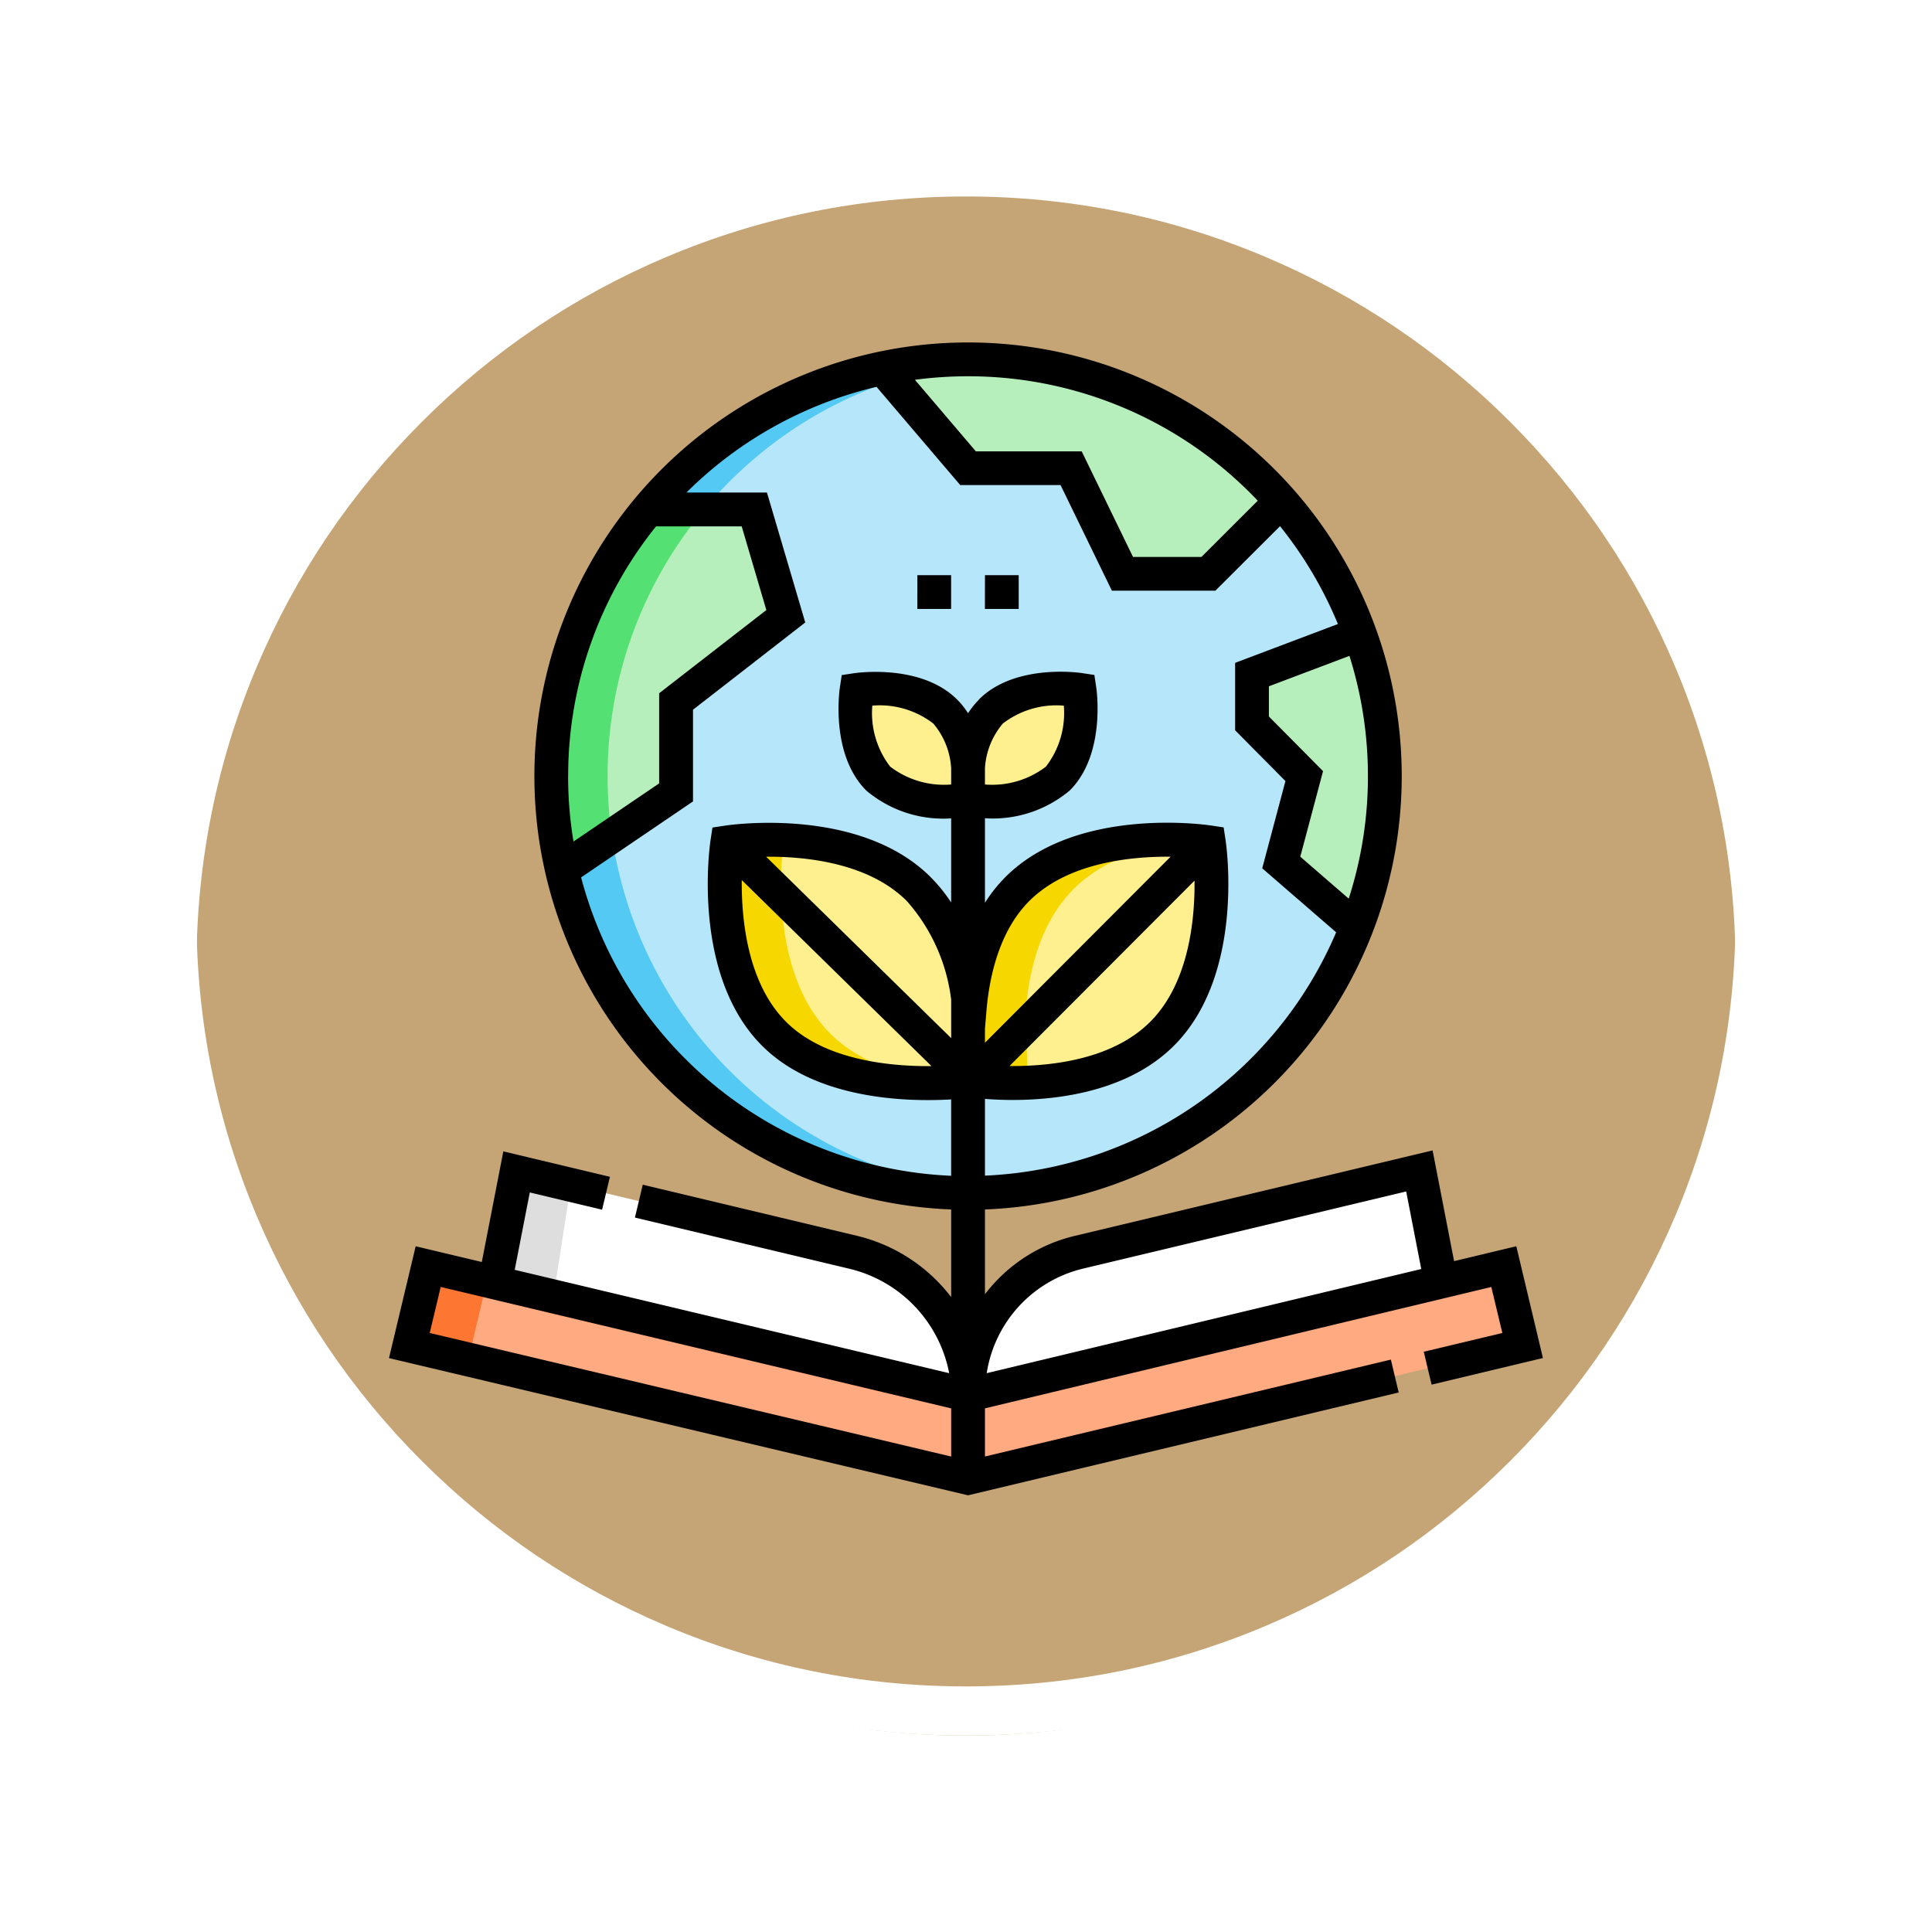 <svg xmlns="http://www.w3.org/2000/svg" xmlns:xlink="http://www.w3.org/1999/xlink" width="118" height="118" viewBox="0 0 118 118">
  <defs>
    <filter id="Trazado_874925" x="0" y="0" width="118" height="118" filterUnits="userSpaceOnUse">
      <feOffset dy="3" input="SourceAlpha"/>
      <feGaussianBlur stdDeviation="3" result="blur"/>
      <feFlood flood-opacity="0.161"/>
      <feComposite operator="in" in2="blur"/>
      <feComposite in="SourceGraphic"/>
    </filter>
  </defs>
  <g id="Grupo_1123339" data-name="Grupo 1123339" transform="translate(1277.568 -3671.878)">
    <g id="Grupo_1111553" data-name="Grupo 1111553" transform="translate(-2077.068 1160.721)">
      <g id="Grupo_1111316" data-name="Grupo 1111316" transform="translate(808.5 2517.157)">
        <g id="Grupo_1109835" data-name="Grupo 1109835" transform="translate(0 0)">
          <g id="Grupo_1107913" data-name="Grupo 1107913" transform="translate(0 0)">
            <g transform="matrix(1, 0, 0, 1, -9, -6)" filter="url(#Trazado_874925)">
              <g id="Trazado_874925-2" data-name="Trazado 874925" transform="translate(9 6)" fill="#bb965f" opacity="0.859">
                <path d="M 50 98.5 C 43.452 98.5 37.1 97.218 31.122 94.689 C 25.347 92.246 20.16 88.749 15.705 84.295 C 11.251 79.84 7.753 74.653 5.311 68.878 C 2.782 62.9 1.5 56.548 1.5 50 C 1.5 43.452 2.782 37.1 5.311 31.122 C 7.753 25.347 11.251 20.16 15.705 15.705 C 20.16 11.251 25.347 7.753 31.122 5.311 C 37.1 2.782 43.452 1.5 50 1.5 C 56.548 1.5 62.899 2.782 68.878 5.311 C 74.653 7.753 79.84 11.251 84.294 15.705 C 88.749 20.16 92.246 25.347 94.689 31.122 C 97.217 37.1 98.499 43.452 98.499 50 C 98.499 56.548 97.217 62.9 94.689 68.878 C 92.246 74.653 88.749 79.84 84.294 84.295 C 79.84 88.749 74.653 92.246 68.878 94.689 C 62.899 97.218 56.548 98.5 50 98.5 Z" stroke="none"/>
                <path d="M 50 3 C 43.653 3 37.499 4.242 31.706 6.692 C 26.11 9.059 21.083 12.449 16.766 16.766 C 12.449 21.083 9.059 26.11 6.692 31.706 C 4.242 37.499 3 43.653 3 50 C 3 56.346 4.242 62.501 6.692 68.294 C 9.059 73.89 12.449 78.917 16.766 83.234 C 21.083 87.551 26.11 90.941 31.706 93.308 C 37.499 95.758 43.653 97 50 97 C 56.346 97 62.501 95.758 68.293 93.308 C 73.89 90.941 78.916 87.551 83.234 83.234 C 87.551 78.917 90.94 73.89 93.307 68.294 C 95.757 62.501 96.999 56.346 96.999 50 C 96.999 43.653 95.757 37.499 93.307 31.706 C 90.94 26.11 87.551 21.083 83.234 16.766 C 78.916 12.449 73.89 9.059 68.293 6.692 C 62.501 4.242 56.346 3 50 3 M 50 0 C 77.614 0 99.999 22.386 99.999 50 L 99.999 50 C 99.999 77.614 77.614 100 50 100 C 22.386 100 0 77.614 0 50 L 0 50 C 0 22.386 22.386 0 50 0 Z" stroke="none" fill="#fff"/>
              </g>
            </g>
            <g id="Trazado_874923" data-name="Trazado 874923" transform="translate(0 0)" fill="none">
              <path d="M50,0a50,50,0,0,1,50,50h0A50,50,0,0,1,0,50H0A50,50,0,0,1,50,0Z" stroke="none"/>
              <path d="M 50 3 C 43.653 3 37.499 4.242 31.706 6.692 C 26.11 9.059 21.083 12.449 16.766 16.766 C 12.449 21.083 9.059 26.11 6.692 31.706 C 4.242 37.499 3 43.653 3 50 C 3 56.346 4.242 62.501 6.692 68.294 C 9.059 73.89 12.449 78.917 16.766 83.234 C 21.083 87.551 26.11 90.941 31.706 93.308 C 37.499 95.758 43.653 97 50 97 C 56.346 97 62.501 95.758 68.293 93.308 C 73.89 90.941 78.916 87.551 83.234 83.234 C 87.551 78.917 90.94 73.89 93.307 68.294 C 95.757 62.501 96.999 56.346 96.999 50 C 96.999 43.653 95.757 37.499 93.307 31.706 C 90.94 26.11 87.551 21.083 83.234 16.766 C 78.916 12.449 73.89 9.059 68.293 6.692 C 62.501 4.242 56.346 3 50 3 M 50 0 C 77.614 0 99.999 22.386 99.999 50 L 99.999 50 C 99.999 77.614 77.614 100 50 100 C 22.386 100 0 77.614 0 50 L 0 50 C 0 22.386 22.386 0 50 0 Z" stroke="none" fill="#fff"/>
            </g>
          </g>
        </g>
      </g>
    </g>
    <g id="Grupo_1123338" data-name="Grupo 1123338" transform="translate(-1253.81 3692.526)">
      <g id="Grupo_1123335" data-name="Grupo 1123335" transform="translate(1.244 1.301)">
        <circle id="Elipse_11978" data-name="Elipse 11978" cx="25.455" cy="25.455" r="25.455" transform="translate(8.669 0)" fill="#b6e6fa"/>
        <path id="Trazado_919904" data-name="Trazado 919904" d="M75.479,33.223a25.455,25.455,0,0,1,23.735-25.4c-.569-.038-1.142-.059-1.72-.059a25.455,25.455,0,0,0,0,50.911c.578,0,1.151-.021,1.72-.059A25.455,25.455,0,0,1,75.479,33.223Z" transform="translate(-63.37 -7.768)" fill="#54c9f3"/>
        <g id="Grupo_1123333" data-name="Grupo 1123333" transform="translate(8.669 0)">
          <path id="Trazado_919905" data-name="Trazado 919905" d="M230.683,14.419l3.135,6.449h5.249l4.449-4.438A25.49,25.49,0,0,0,219.179,8.3l5.209,6.116Z" transform="translate(-198.933 -7.768)" fill="#b6efbb"/>
          <path id="Trazado_919906" data-name="Trazado 919906" d="M79.663,86.111l6.7-5.207L84.44,74.377H77.935A25.5,25.5,0,0,0,72.686,96.4l6.977-4.735Z" transform="translate(-72.039 -65.212)" fill="#b6efbb"/>
          <path id="Trazado_919907" data-name="Trazado 919907" d="M389.662,129.612l-6.591,2.489v2.981l3.19,3.219-1.4,5.278,4.592,3.977a25.549,25.549,0,0,0,.213-17.945Z" transform="translate(-340.274 -112.847)" fill="#b6efbb"/>
        </g>
        <path id="Trazado_919908" data-name="Trazado 919908" d="M77.035,415.3l-1.15-4.818-32.722,7.843-32.974-7.843L9.039,415.3l34.124,8.087Z" transform="translate(-9.039 -355.066)" fill="#ffaa81"/>
        <path id="Trazado_919909" data-name="Trazado 919909" d="M75.958,381.7a9.075,9.075,0,0,0-7.006-8.716L48.38,368.075l-1.313,6.76L75.958,381.7l28.88-6.925-1.313-6.76-20.814,4.969A8.85,8.85,0,0,0,75.958,381.7Z" transform="translate(-41.834 -318.448)" fill="#fff"/>
        <g id="Grupo_1123334" data-name="Grupo 1123334" transform="translate(27.244 20.117)">
          <path id="Trazado_919910" data-name="Trazado 919910" d="M213.918,158.768a5.617,5.617,0,0,1,1.4-3.4c1.859-1.86,5.413-1.322,5.413-1.322s.538,3.553-1.322,5.413-5.486,1.322-5.486,1.322-3.626.538-5.485-1.322-1.322-5.413-1.322-5.413,3.553-.538,5.413,1.322a5.607,5.607,0,0,1,1.394,3.4" transform="translate(-207.039 -153.973)" fill="#feef8f"/>
        </g>
        <path id="Trazado_919911" data-name="Trazado 919911" d="M178.6,221.128s-7.675-1.162-11.693,2.856c-2.007,2.007-2.712,4.927-2.916,7.347a12.55,12.55,0,0,0-3.107-7.347c-4.017-4.017-11.693-2.856-11.693-2.856s-1.162,7.675,2.856,11.693,12.04,2.856,12.04,2.856,7.64,1.162,11.657-2.856,2.856-11.693,2.856-11.693Z" transform="translate(-129.775 -191.636)" fill="#feef8f"/>
        <path id="Trazado_919912" data-name="Trazado 919912" d="M75.479,90.667a25.351,25.351,0,0,1,5.9-16.29h-3.44A25.5,25.5,0,0,0,72.686,96.4l3.054-2.072a25.663,25.663,0,0,1-.261-3.656Z" transform="translate(-63.37 -65.212)" fill="#54e072"/>
        <path id="Trazado_919913" data-name="Trazado 919913" d="M155.491,232.824c-4.017-4.017-2.856-11.693-2.856-11.693s.3-.045.8-.086a20.343,20.343,0,0,0-4.244.086s-1.162,7.675,2.856,11.693c3.194,3.194,8.92,3.114,11.133,2.947C160.644,235.578,157.544,234.878,155.491,232.824Z" transform="translate(-129.776 -191.639)" fill="#f7d700"/>
        <path id="Trazado_919914" data-name="Trazado 919914" d="M261.271,235.677l-.1-4.346c.2-2.42.909-5.34,2.916-7.347,2.035-2.035,5.009-2.741,7.448-2.942-2.072-.17-7.66-.286-10.888,2.942-2.007,2.007-2.712,4.927-2.916,7.347l.1,4.346a20.165,20.165,0,0,0,4.234.086C261.564,235.721,261.271,235.677,261.271,235.677Z" transform="translate(-223.515 -191.636)" fill="#f7d700"/>
        <path id="Trazado_919915" data-name="Trazado 919915" d="M51.7,369.227l-3.319-.792-1.313,6.76,3.569.848Z" transform="translate(-41.835 -318.808)" fill="#dededf"/>
        <path id="Trazado_919916" data-name="Trazado 919916" d="M13.783,411.333l-3.594-.855L9.039,415.3l3.6.854Z" transform="translate(-9.039 -355.066)" fill="#fe7732"/>
      </g>
      <g id="Grupo_1123336" data-name="Grupo 1123336" transform="translate(32.272 14.481)">
        <path id="Trazado_919917" data-name="Trazado 919917" d="M234.539,103.555H236.6v2.064h-2.064Z" transform="translate(-234.539 -103.555)"/>
        <path id="Trazado_919918" data-name="Trazado 919918" d="M264.539,103.555H266.6v2.064h-2.064Z" transform="translate(-260.411 -103.555)"/>
      </g>
      <g id="Grupo_1123337" data-name="Grupo 1123337" transform="translate(0 0.269)">
        <path id="Trazado_919919" data-name="Trazado 919919" d="M68.853,55.468l-3.8.91-1.313-6.762L41.882,54.836A9.727,9.727,0,0,0,36.4,58.4V53.222a26.487,26.487,0,1,0-2.064,0v5.353a10.239,10.239,0,0,0-5.735-3.74L15.5,51.709l-.479,2.008,13.1,3.126a8.132,8.132,0,0,1,6.094,6.378L7.679,56.909,8.6,52.182l4.415,1.054.479-2.008-6.51-1.555L5.669,56.431,1.63,55.47,0,62.3l35.368,8.381L61.67,64.4l-.479-2.008L36.4,68.31V65.369l30.926-7.413L68,60.767l-4.8,1.146.479,2.008,6.8-1.625ZM34.336,68.312,2.488,60.765l.671-2.81,31.177,7.416ZM59.791,26.756a24.33,24.33,0,0,1-1.174,7.482l-2.958-2.562,1.39-5.226-3.308-3.338V21.269l4.92-1.858a24.338,24.338,0,0,1,1.129,7.346ZM35.368,2.333a24.357,24.357,0,0,1,17.693,7.6L49.62,13.369H45.443L42.308,6.919H35.844l-3.722-4.37a24.53,24.53,0,0,1,3.246-.216ZM10.944,26.756A24.305,24.305,0,0,1,16.312,11.5h5.23l1.506,5.112L16.5,21.695V27.2l-5.231,3.55a24.5,24.5,0,0,1-.329-4Zm23.391,16-11.3-11.079c2.418-.018,6.255.369,8.592,2.706a11.1,11.1,0,0,1,2.709,6.029v2.344Zm-1.2,1.71c-2.52.024-6.532-.354-8.883-2.706s-2.73-6.241-2.705-8.655Zm1.2-17.2a5.411,5.411,0,0,1-3.724-1.092A5.362,5.362,0,0,1,29.52,22.45a5.365,5.365,0,0,1,3.724,1.092,4.633,4.633,0,0,1,1.092,2.734Zm1.7-5.183a5,5,0,0,0-.667.83,4.916,4.916,0,0,0-.663-.83c-2.2-2.2-6.131-1.638-6.3-1.613l-.752.114-.114.752c-.025.166-.591,4.093,1.613,6.3a7.294,7.294,0,0,0,5.183,1.7v5.134a9.793,9.793,0,0,0-1.25-1.543c-4.336-4.336-12.242-3.2-12.577-3.146l-.752.114-.114.752c-.051.334-1.19,8.241,3.146,12.577,3.328,3.328,8.955,3.43,11.546,3.276v4.665a24.472,24.472,0,0,1-22.6-18.224L18.568,28.3V22.7l6.856-5.329L23.085,9.434H18.167a24.413,24.413,0,0,1,11.61-6.455l5.114,6h6.126l3.135,6.449h6.322l3.948-3.938a24.446,24.446,0,0,1,3.535,5.976l-6.278,2.371v4.119l3.073,3.1-1.417,5.329,4.515,3.91A24.468,24.468,0,0,1,36.4,51.156V46.469c2.31.18,8.066.228,11.546-3.253,4.336-4.336,3.2-12.243,3.146-12.577l-.114-.752-.752-.114c-.334-.051-8.241-1.19-12.577,3.146A9.162,9.162,0,0,0,36.4,34.49V29.328a7.3,7.3,0,0,0,5.183-1.7c2.2-2.2,1.638-6.131,1.613-6.3l-.114-.752-.752-.114c-.166-.025-4.1-.591-6.3,1.613ZM36.4,43.038v-.862l.092-1.094c.171-2.035.764-4.85,2.617-6.7,2.348-2.349,6.211-2.728,8.628-2.705Zm12.8-9.9c.024,2.414-.354,6.268-2.708,8.623S40.3,44.482,37.9,44.461ZM36.4,27.266v-1a4.635,4.635,0,0,1,1.093-2.723,5.362,5.362,0,0,1,3.723-1.092,5.361,5.361,0,0,1-1.092,3.724A5.41,5.41,0,0,1,36.4,27.266Zm.108,35.954a7.792,7.792,0,0,1,5.853-6.378l19.766-4.719.92,4.736Z" transform="translate(0 -0.269)"/>
      </g>
    </g>
  </g>
</svg>
